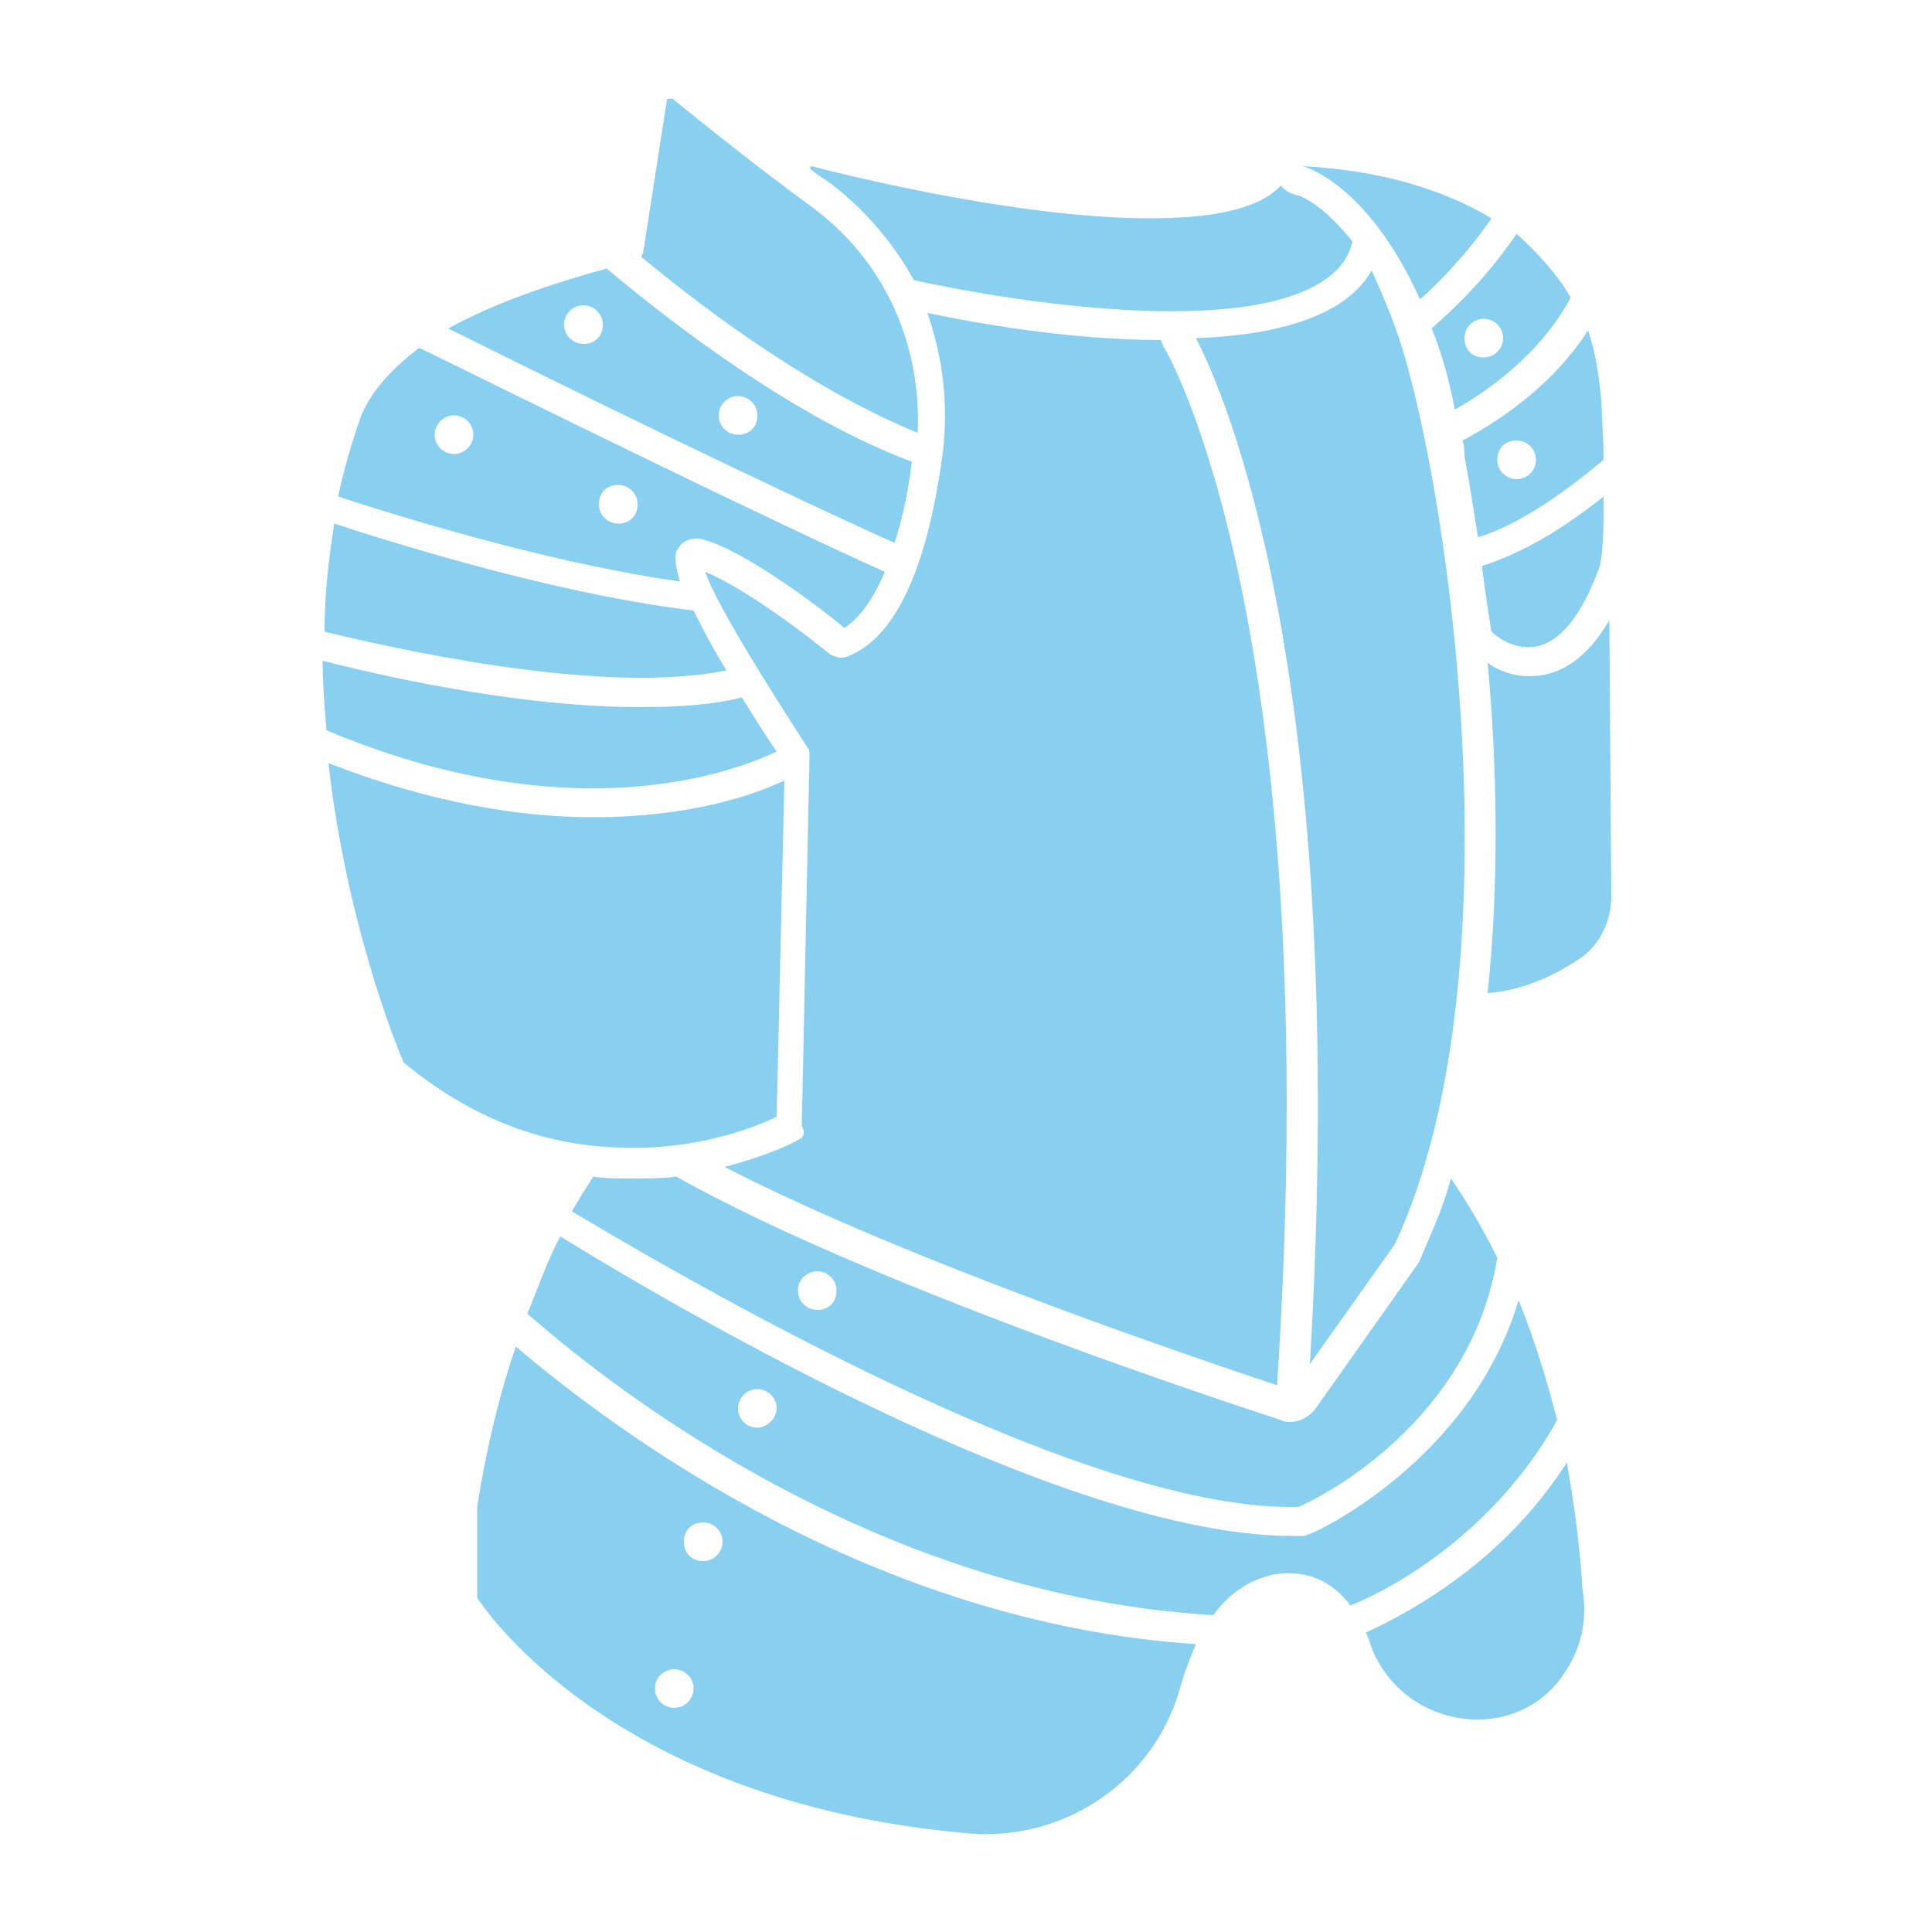  <svg fill="#89cff0" xmlns="http://www.w3.org/2000/svg" xmlns:xlink="http://www.w3.org/1999/xlink" version="1.1" x="0px" y="0px" viewBox="0 0 100 100" enable-background="new 0 0 100 100" xml:space="preserve"><g><path d="M72.2,64.4c6.7-14.4,2.5-40.8,0-47.5c-0.4-1.1-0.8-2-1.2-2.9c-0.4,0.7-1,1.3-1.8,1.8c-1.8,1.1-4.4,1.6-7.3,1.7   c1.5,2.9,8,17.6,5.9,53.1L72.2,64.4z"></path><path d="M24.7,78v4.7c0,0,6.6,10.6,25.5,12.2c5,0.4,9.6-2.8,10.9-7.6c0.2-0.7,0.5-1.5,0.8-2.2C45.2,84,32,74.2,26.7,69.7   C25.9,72,25.2,74.8,24.7,78z M36.4,78.8c0.5,0,1,0.4,1,1c0,0.5-0.4,1-1,1s-1-0.4-1-1C35.4,79.2,35.8,78.8,36.4,78.8z M34.9,86.4   c0.5,0,1,0.4,1,1c0,0.5-0.4,1-1,1c-0.5,0-1-0.4-1-1C33.9,86.8,34.4,86.4,34.9,86.4z"></path><path d="M81.1,75.7c-3.2,5-7.8,7.6-10.4,8.8c0.1,0.2,0.2,0.5,0.3,0.8c1.7,4.3,7.7,5.1,10.1,1.1c0.7-1.1,1.1-2.5,0.8-4.2   C81.9,82.2,81.8,79.6,81.1,75.7z"></path><path d="M80.6,73.5c-0.5-1.9-1.1-4-2-6.2c-2.5,8.4-10.7,12.1-10.8,12.1c-0.1,0-0.2,0.1-0.3,0.1c-0.2,0-0.4,0-0.6,0   c-11.1,0-29.6-10.4-37.9-15.5c-0.6,1.1-1.1,2.5-1.7,4c4.9,4.3,18.4,14.6,35.5,15.6c0.8-1.1,1.8-1.8,3.1-2.1c1.8-0.3,3.1,0.4,4,1.6   C72.4,82.1,77.5,79.1,80.6,73.5z M39.2,73.9c-0.5,0-1-0.4-1-1c0-0.5,0.4-1,1-1c0.5,0,1,0.4,1,1C40.2,73.4,39.7,73.9,39.2,73.9z"></path><path d="M74.1,17c0.5,1.2,0.9,2.6,1.2,4.2c1.6-0.9,4.4-2.8,6-5.8c-0.7-1.2-1.7-2.3-2.8-3.3C76.8,14.6,75,16.2,74.1,17z M76.8,16.5   c0.5,0,1,0.4,1,1c0,0.5-0.4,1-1,1s-1-0.4-1-1C75.8,17,76.2,16.5,76.8,16.5z"></path><path d="M77.2,32.7c0,0,0.8,0.8,1.9,0.8c1.1,0,2.4-0.8,3.6-3.9c0.3-0.7,0.3-2.2,0.3-3.9c-3,2.4-5.1,3.2-6.3,3.6   C77,31.6,77.2,32.7,77.2,32.7z"></path><path d="M73.5,15.5c0.9-0.8,2.4-2.3,3.7-4.2c-2.5-1.5-5.8-2.5-9.8-2.7C67.5,8.6,70.8,9.5,73.5,15.5z"></path><path d="M75.7,22.8c0.1,0.3,0.1,0.5,0.1,0.8c0.3,1.6,0.5,3,0.7,4.2c1.1-0.3,3.3-1.3,6.5-4c0-1.2-0.1-2.2-0.1-2.8   c-0.1-1.4-0.3-2.7-0.7-3.9C80.2,20.2,77.2,22,75.7,22.8z M78.5,24.8c-0.5,0-1-0.4-1-1s0.4-1,1-1c0.5,0,1,0.4,1,1S79,24.8,78.5,24.8   z"></path><path d="M40.2,38.9c-0.7-1-1.3-2-1.8-2.8c-1.6,0.4-3.4,0.5-5.3,0.5c-5.6,0-12.1-1.3-16.4-2.4c0,1.2,0.1,2.4,0.2,3.6   C29.5,43.1,37.9,40,40.2,38.9z"></path><path d="M37.6,34.7c-0.8-1.3-1.3-2.3-1.7-3.1c-5.9-0.7-13.1-2.7-18.6-4.5c-0.3,1.9-0.5,3.7-0.5,5.6C22.2,34,31.7,35.9,37.6,34.7z"></path><path d="M47.2,23.9c-5.9-2.2-12.1-6.9-15.8-10c-1.8,0.5-5.3,1.5-8.2,3.1c6.4,3.2,17.3,8.5,23.1,11.1C46.7,26.9,47,25.5,47.2,23.9z    M30.2,17.8c-0.5,0-1-0.4-1-1c0-0.5,0.4-1,1-1c0.5,0,1,0.4,1,1C31.2,17.4,30.8,17.8,30.2,17.8z M38.2,22.5c-0.5,0-1-0.4-1-1   c0-0.5,0.4-1,1-1c0.5,0,1,0.4,1,1C39.2,22.1,38.8,22.5,38.2,22.5z"></path><path d="M40.2,57.8l0.4-17.4c-1.7,0.8-5,1.9-9.9,1.9c-3.7,0-8.3-0.7-13.7-2.8c0.9,8,3.4,14.4,3.9,15.5c3.5,2.9,7.4,4.4,11.6,4.4   C36.2,59.5,39.2,58.3,40.2,57.8z"></path><path d="M42,10.7c-3-2.2-5.6-4.3-7.2-5.6c0,0-0.1,0-0.1,0c-0.1,0-0.2,0-0.2,0.2l-1.2,7.7c0,0.1-0.1,0.2-0.1,0.3   c3.6,3,9.1,7,14.3,9.1C47.7,17.7,45.7,13.4,42,10.7z"></path><path d="M35.1,28.4c0.2-0.4,0.7-0.6,1.2-0.5c2.1,0.5,6.1,3.5,7.4,4.6c0.8-0.5,1.5-1.5,2.1-2.9c-6-2.7-17.8-8.5-24.1-11.6   c-1.3,1-2.4,2.1-3,3.5c-0.5,1.4-0.9,2.8-1.2,4.2c5.2,1.7,12,3.6,17.7,4.4C34.8,28.8,35,28.5,35.1,28.4z M23.5,23.5   c-0.5,0-1-0.4-1-1c0-0.5,0.4-1,1-1c0.5,0,1,0.4,1,1C24.5,23.1,24,23.5,23.5,23.5z M32,27.1c-0.5,0-1-0.4-1-1s0.4-1,1-1   c0.5,0,1,0.4,1,1S32.6,27.1,32,27.1z"></path><path d="M83.3,32.1c-1.1,1.9-2.5,2.9-4.1,2.9c-0.9,0-1.7-0.3-2.2-0.7c0.5,5.4,0.6,11.4,0,17.1c1.4-0.1,3-0.6,4.8-1.8   c1-0.7,1.6-1.9,1.6-3.2L83.3,32.1z"></path><path d="M41.3,59c-0.1,0.1-1.5,0.8-3.8,1.4c9.5,4.9,25,10.1,28.6,11.3c2.6-39.6-5.8-53.7-5.9-53.8c0-0.1-0.1-0.2-0.1-0.3   c-4.8,0-9.7-0.9-12.1-1.4c0.8,2.3,1.1,4.7,0.8,7.2c-0.8,6.1-2.5,9.7-5,10.6c-0.3,0.1-0.5,0-0.8-0.1c-1.2-1-4.5-3.5-6.5-4.3   c0.6,1.7,3.1,5.7,5.3,9.1c0.1,0.1,0.1,0.3,0.1,0.4l-0.4,19.2C41.7,58.6,41.6,58.9,41.3,59z"></path><path d="M47.3,14.5c2.2,0.5,16,3.3,21.1,0.1c0.9-0.6,1.4-1.2,1.6-2.1c-1.5-1.9-2.7-2.4-2.9-2.4c-0.3-0.1-0.6-0.2-0.8-0.5   c-1.2,1.3-3.8,1.7-6.8,1.7c-7.4,0-17.5-2.7-17.5-2.7l-0.1,0.1c0.3,0.3,0.7,0.5,1.1,0.8C44.7,10.8,46.2,12.5,47.3,14.5z"></path><path d="M32.5,61c-0.6,0-1.2,0-1.8-0.1c-0.3,0.5-0.7,1.1-1.1,1.8C37.8,67.6,56.3,78,66.8,78c0.1,0,0.3,0,0.4,0   c1.2-0.5,8.9-4.4,10.3-12.9c-0.7-1.4-1.5-2.8-2.4-4.1c-0.4,1.5-1,2.8-1.6,4.2c0,0.1-0.1,0.2-0.1,0.2l-5.3,7.5   c-0.3,0.4-0.8,0.7-1.3,0.7c-0.2,0-0.3,0-0.5-0.1c-0.9-0.3-20.8-6.7-31.3-12.6C34.3,61,33.4,61,32.5,61z M42.3,65.8c0.5,0,1,0.4,1,1   s-0.4,1-1,1c-0.5,0-1-0.4-1-1S41.8,65.8,42.3,65.8z"></path></g></svg>
